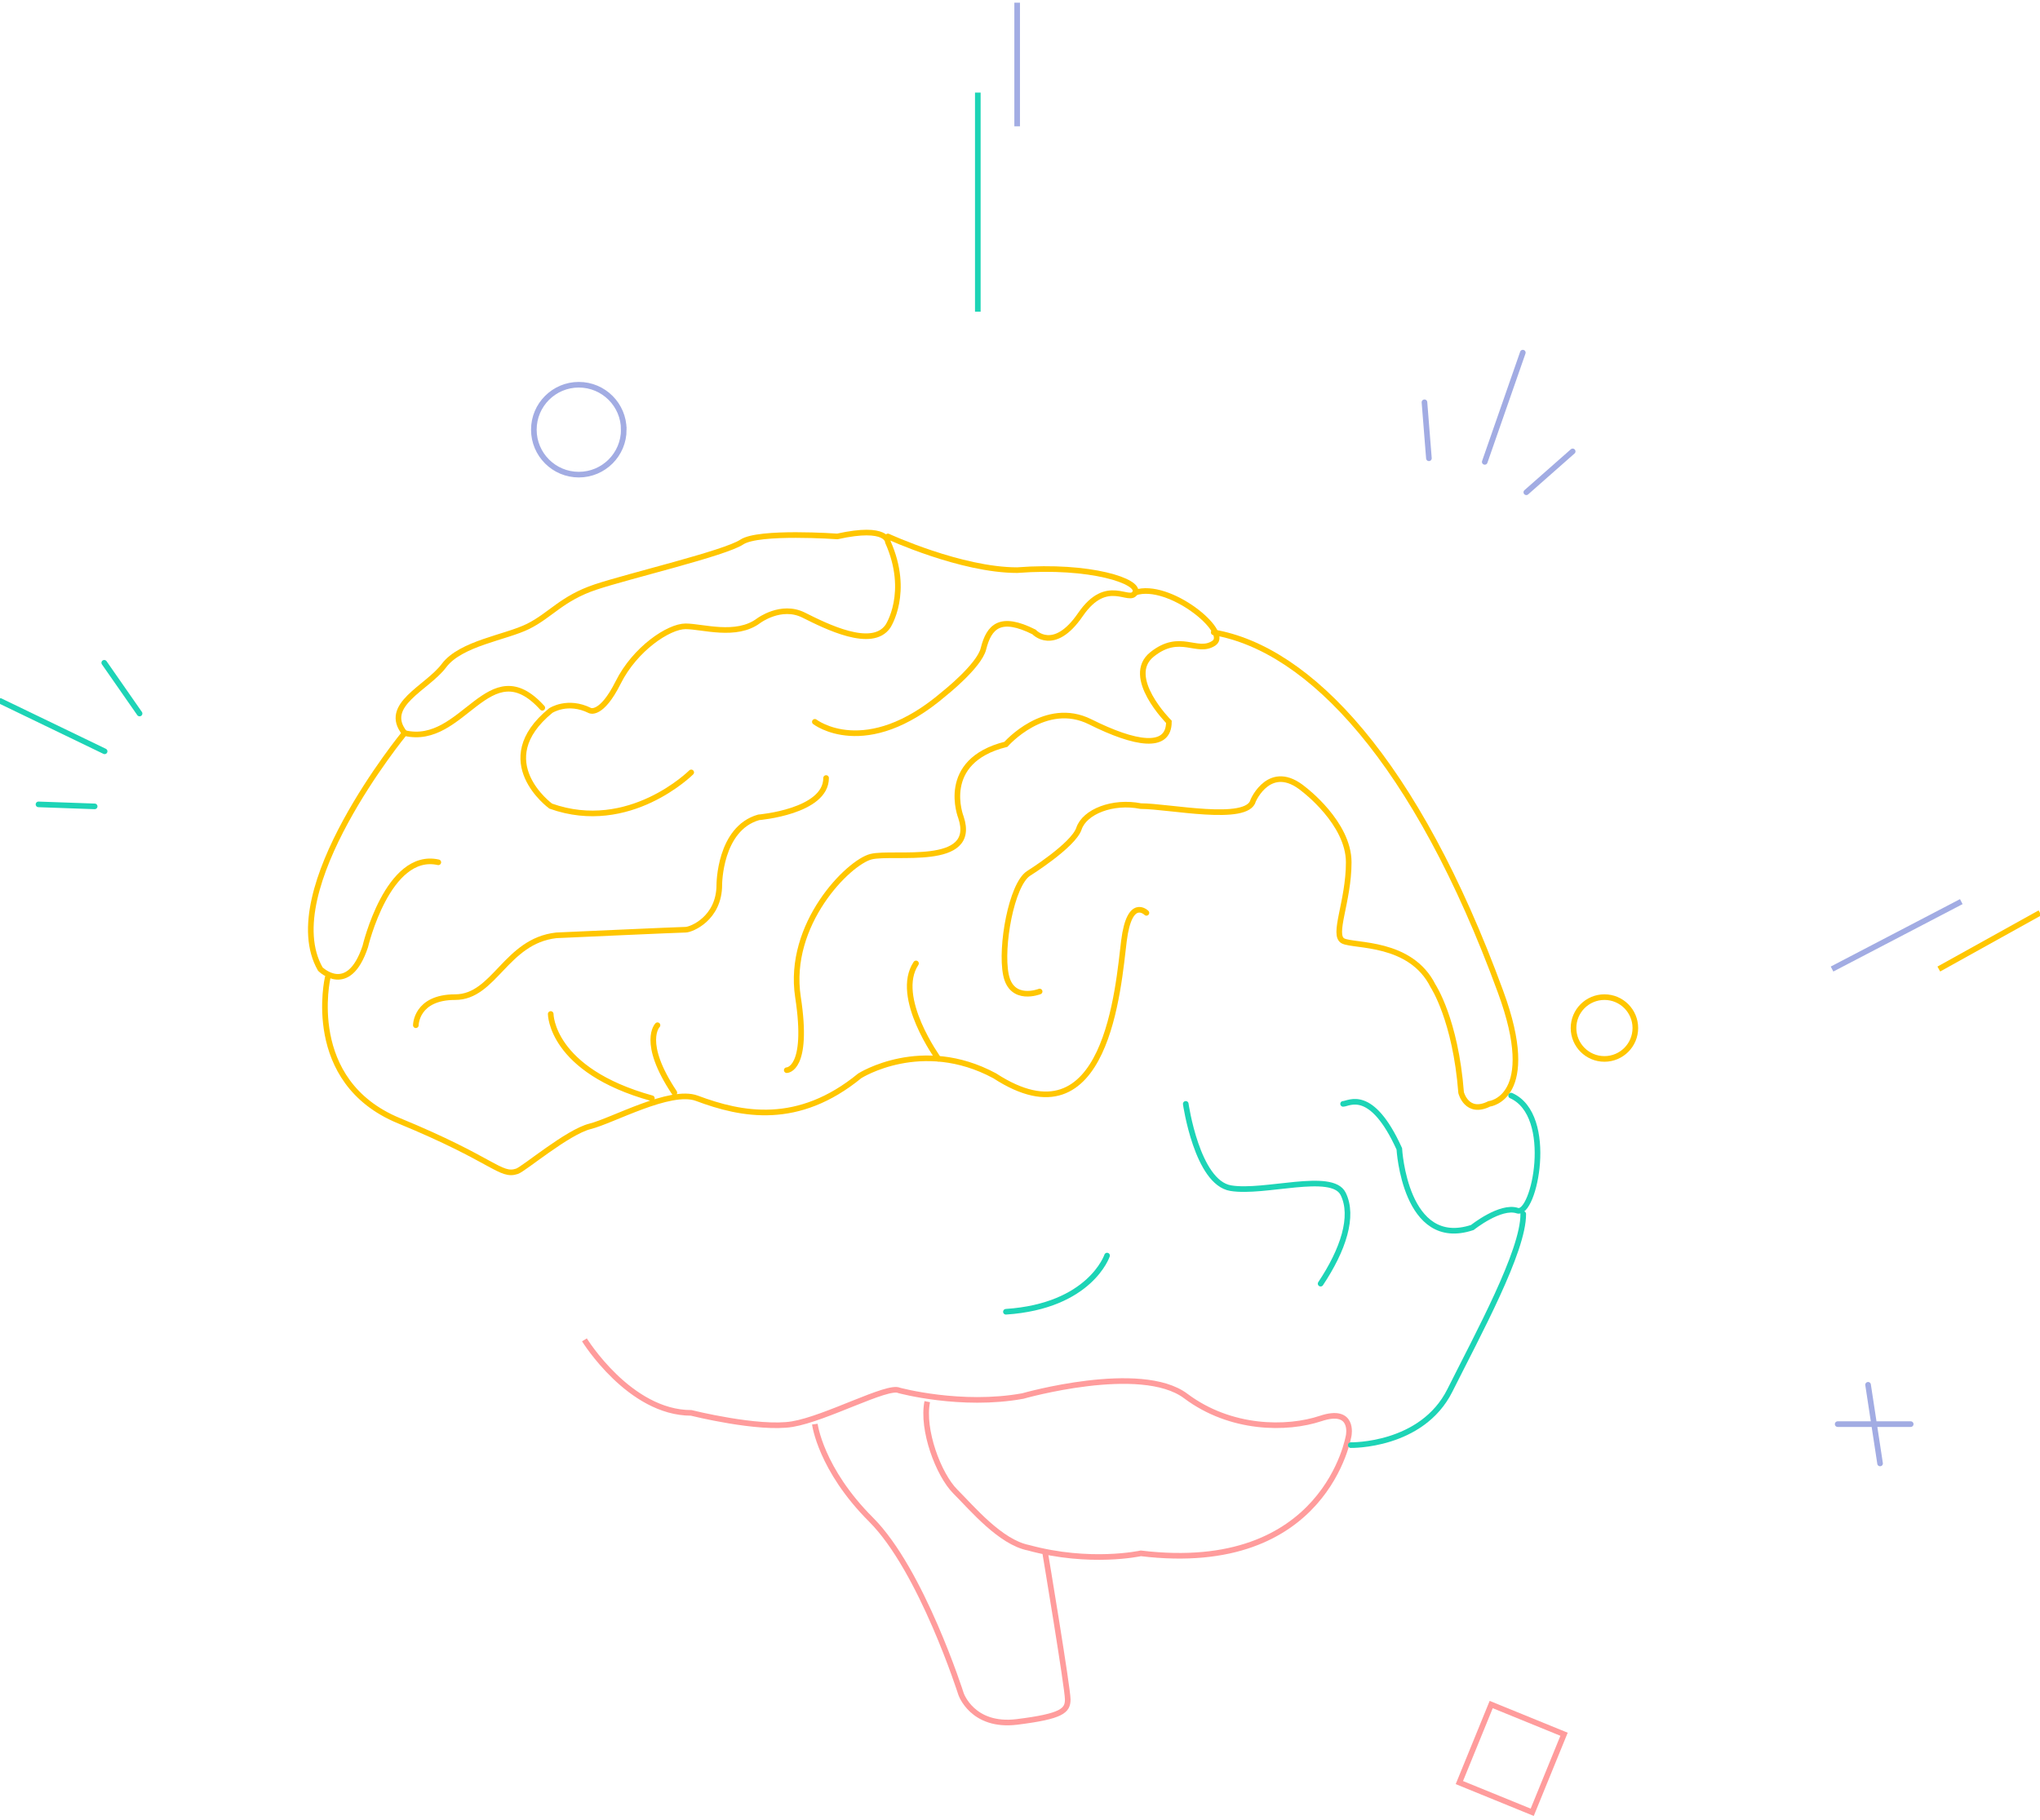 
<svg width="363px" height="324px" viewBox="0 0 363 324" version="1.1" xmlns="http://www.w3.org/2000/svg" xmlns:xlink="http://www.w3.org/1999/xlink">
    <g id="Page-1" stroke="none" stroke-width="1" fill="none" fill-rule="evenodd">
        <g id="brain-color">
            <path d="M110.995,76.479 C110.995,80.898 107.413,84.48 102.995,84.48 C98.576,84.48 94.994,80.898 94.994,76.479 C94.994,72.061 98.576,68.479 102.994,68.479 C107.412,68.479 110.994,72.061 110.994,76.479 L110.995,76.479 Z" id="Path" stroke="#A2ACE3" stroke-linecap="round"></path>
            <path d="M290.995,182.979 C290.995,186.017 288.533,188.479 285.495,188.479 C282.457,188.479 279.995,186.017 279.995,182.979 C279.995,179.941 282.457,177.479 285.495,177.479 C288.533,177.479 290.995,179.941 290.995,182.979 Z" id="Path" stroke="#FFC600" stroke-linecap="round"></path>
            <g id="Shape" stroke-linecap="round" transform="translate(326, 246)" stroke="#A2ACE3">
                <path d="M0.995,7.479 L13.995,7.479 M6.407,0.479 L8.543,14.479"></path>
            </g>
            <g id="Shape" stroke-linecap="round" transform="translate(0, 117)" stroke="#1DD4B6">
                <path d="M6.851,26.172 L16.845,26.526 M0.073,7.776 L18.617,16.727 M18.55,0.97 L24.835,9.998"></path>
            </g>
            <polygon id="Path" stroke="#FF9C9C" points="272.644 322.567 259.681 317.28 265.345 303.39 278.309 308.678"></polygon>
            <g id="Shape" stroke-linecap="round" transform="translate(253, 62)" stroke="#A2ACE3">
                <path d="M0.47,9.602 L1.262,19.57 M17.972,0.766 L11.199,20.211 M26.845,18.344 L18.595,25.619"></path>
            </g>
            <g id="Path" transform="translate(173, 0)">
                <path d="M0.994,16.479 L0.994,55.479" stroke="#1DD4B6"></path>
                <path d="M7.994,0.479 L7.994,22.479" stroke="#A2ACE3"></path>
            </g>
            <g id="Path" transform="translate(325, 160)">
                <path d="M0.995,12.479 L23.995,0.479" stroke="#A2ACE3"></path>
                <path d="M19.995,12.479 L37.995,2.479" stroke="#FFC600"></path>
            </g>
            <path d="M96.495,125.979 C86.995,115.479 82.495,132.979 71.995,130.479 C71.995,130.479 48.995,158.479 56.995,172.479 C56.995,172.479 61.995,177.479 64.995,168.479 C64.995,168.479 68.995,151.479 77.995,153.479" id="Path" stroke="#FFC600" stroke-linecap="round"></path>
            <path d="M122.995,137.479 C122.995,137.479 111.995,148.479 97.995,143.479 C97.995,143.479 86.995,135.479 97.995,126.479 C97.995,126.479 100.995,124.479 104.995,126.479 C104.995,126.479 106.995,127.479 109.995,121.479 C112.995,115.479 118.995,111.479 121.995,111.479 C124.995,111.479 130.995,113.479 134.995,110.479 C134.995,110.479 138.995,107.479 142.995,109.479 C146.995,111.479 155.149,115.59 157.995,111.479 C157.995,111.479 161.995,105.479 157.995,96.479 C157.995,96.479 157.995,93.479 148.995,95.479 C148.995,95.479 134.995,94.479 131.995,96.479 C128.995,98.479 111.995,102.479 105.995,104.479 C99.995,106.479 97.995,109.479 93.995,111.479 C89.995,113.479 81.995,114.479 78.995,118.479 C75.995,122.479 67.995,125.479 71.995,130.479 M73.995,182.479 C73.995,182.479 73.995,177.479 80.995,177.479 C87.995,177.479 89.995,167.479 98.995,166.479 C98.995,166.479 120.995,165.479 121.995,165.479 C122.995,165.479 127.995,163.479 127.995,157.479 C127.995,157.479 127.995,147.479 134.995,145.479 C134.995,145.479 146.995,144.479 146.995,138.479" id="Shape" stroke="#FFC600" stroke-linecap="round"></path>
            <path d="M144.995,128.479 C144.995,128.479 153.995,135.479 167.995,123.479 C167.995,123.479 174.228,118.547 174.995,115.479 C175.995,111.479 177.995,109.479 183.995,112.479 C183.995,112.479 187.498,116.327 192.245,109.403 C196.995,102.479 200.995,107.479 201.995,105.479 C202.995,103.479 193.995,100.479 180.995,101.479 C170.995,101.479 157.995,95.479 157.995,95.479 M58.31,173.993 C58.31,173.993 53.995,192.479 70.995,199.479 C87.995,206.479 88.995,209.479 91.995,208.479 C93.238,208.065 100.995,201.479 104.995,200.479 C108.995,199.479 119.311,193.723 123.995,195.479 C131.995,198.479 141.995,200.479 152.995,191.479 C152.995,191.479 163.995,184.479 176.995,191.479 C196.995,204.479 198.995,175.479 199.995,167.479 C200.995,159.479 203.995,162.479 203.995,162.479 M166.995,188.479 C166.995,188.479 158.995,177.479 162.995,171.479 M116.995,182.479 C116.995,182.479 113.995,185.479 119.995,194.479 M97.995,180.479 C97.995,180.479 97.995,190.479 115.995,195.479" id="Shape" stroke="#FFC600" stroke-linecap="round"></path>
            <path d="M139.995,190.479 C139.995,190.479 143.995,190.479 141.995,177.479 C139.995,164.479 150.995,153.479 154.995,152.479 C158.995,151.479 173.995,154.479 170.995,145.479 C170.995,145.479 166.995,135.479 178.995,132.479 C178.995,132.479 185.995,124.479 193.995,128.479 C201.995,132.479 207.995,133.479 207.995,128.479 C207.995,128.479 199.995,120.479 204.995,116.479 C209.995,112.479 212.995,116.479 215.995,114.479 C218.995,112.479 207.995,103.479 201.995,105.479" id="Path" stroke="#FFC600" stroke-linecap="round"></path>
            <path d="M184.994,176.479 C184.994,176.479 179.994,178.479 178.994,173.479 C177.994,168.479 179.994,157.479 182.994,155.479 C182.994,155.479 190.994,150.479 191.994,147.479 C192.994,144.479 197.994,142.479 202.994,143.479 C207.994,143.479 221.994,146.479 222.994,142.479 C222.994,142.479 225.994,135.479 231.994,140.479 C231.994,140.479 239.994,146.479 239.994,153.479 C239.994,160.479 236.994,166.479 238.994,167.479 C240.994,168.479 250.994,167.479 254.994,175.479 C254.994,175.479 258.994,181.479 259.994,194.479 C259.994,194.479 260.994,198.479 264.994,196.479 C264.994,196.479 273.994,195.479 266.994,176.479 C251.994,135.479 232.994,115.479 215.97,112.555" id="Path" stroke="#FFC600" stroke-linecap="round"></path>
            <path d="M91.995,208.479 C91.995,208.479 89.995,218.479 93.995,221.479 C97.995,224.479 94.995,227.479 95.995,229.479 C96.995,231.479 101.995,240.479 103.995,237.479 C105.995,234.479 104.995,229.479 105.995,227.479 C105.995,227.479 108.995,225.479 108.995,218.479 C108.995,211.479 113.995,209.479 117.995,210.479 M120.995,235.479 C120.995,235.479 125.995,234.479 128.995,235.479 C131.995,236.479 129.995,227.479 133.995,225.479 M148.995,226.479 C148.995,226.479 145.995,212.479 160.995,210.479 C175.995,208.479 181.995,215.479 187.995,213.479 C187.995,213.479 205.995,204.479 210.995,195.479 C215.995,186.479 214.995,174.479 214.995,174.479 C214.995,174.479 213.995,163.479 223.995,163.479 M193.994,211.479 C193.994,211.479 192.994,221.479 196.994,222.479 C200.994,223.479 211.994,220.479 213.994,222.479 C215.994,224.479 218.994,233.479 217.994,237.479 C216.994,241.479 211.994,246.479 211.994,246.479" id="Shape" stroke="" stroke-linecap="round"></path>
#1DD4B6            <path d="M103.995,238.479 C103.995,238.479 111.995,251.479 122.995,251.479 C122.995,251.479 134.995,254.479 140.995,253.479 C146.995,252.479 157.995,246.479 159.995,247.479 C159.995,247.479 170.995,250.479 181.995,248.479 C181.995,248.479 202.995,242.479 210.995,248.479 C218.995,254.479 228.995,254.479 234.995,252.479 C240.995,250.479 239.995,255.479 239.995,255.479 C239.995,255.479 235.995,280.479 202.995,276.479 C202.995,276.479 193.995,278.479 182.995,275.479 C177.995,274.479 172.995,268.479 169.995,265.479 C166.995,262.479 163.995,254.479 164.995,249.479" id="Path" stroke="#FF9C9C"></path>
            <path d="M144.995,253.479 C144.995,253.479 145.995,261.479 154.995,270.479 C163.995,279.479 170.995,301.479 170.995,301.479 C170.995,301.479 172.995,307.479 180.995,306.479 C188.995,305.479 189.995,304.479 189.995,302.479 C189.995,300.479 185.995,276.479 185.995,276.479" id="Path" stroke="#FF9C9C"></path>
            <path d="M196.994,223.479 C196.994,223.479 193.994,232.479 178.994,233.479 M210.994,196.479 C210.994,196.479 212.994,210.479 218.994,211.479 C224.994,212.479 236.994,208.479 238.994,212.479 C240.994,216.479 238.994,222.479 234.994,228.479 M238.994,196.479 C239.994,196.479 243.994,193.479 248.994,204.479 C248.994,204.479 249.994,222.479 261.994,218.479 C261.994,218.479 266.994,214.479 269.994,215.479 C272.994,216.479 276.787,198.534 268.891,195.006 M240.357,257.218 C240.357,257.218 252.995,257.479 257.995,247.479 C262.995,237.479 271.101,222.672 271.049,216.075" id="Shape" stroke="#1DD4B6" stroke-linecap="round"></path>
            <rect id="Rectangle" x="0" y="0" width="363" height="382"></rect>
        </g>
    </g>
</svg>